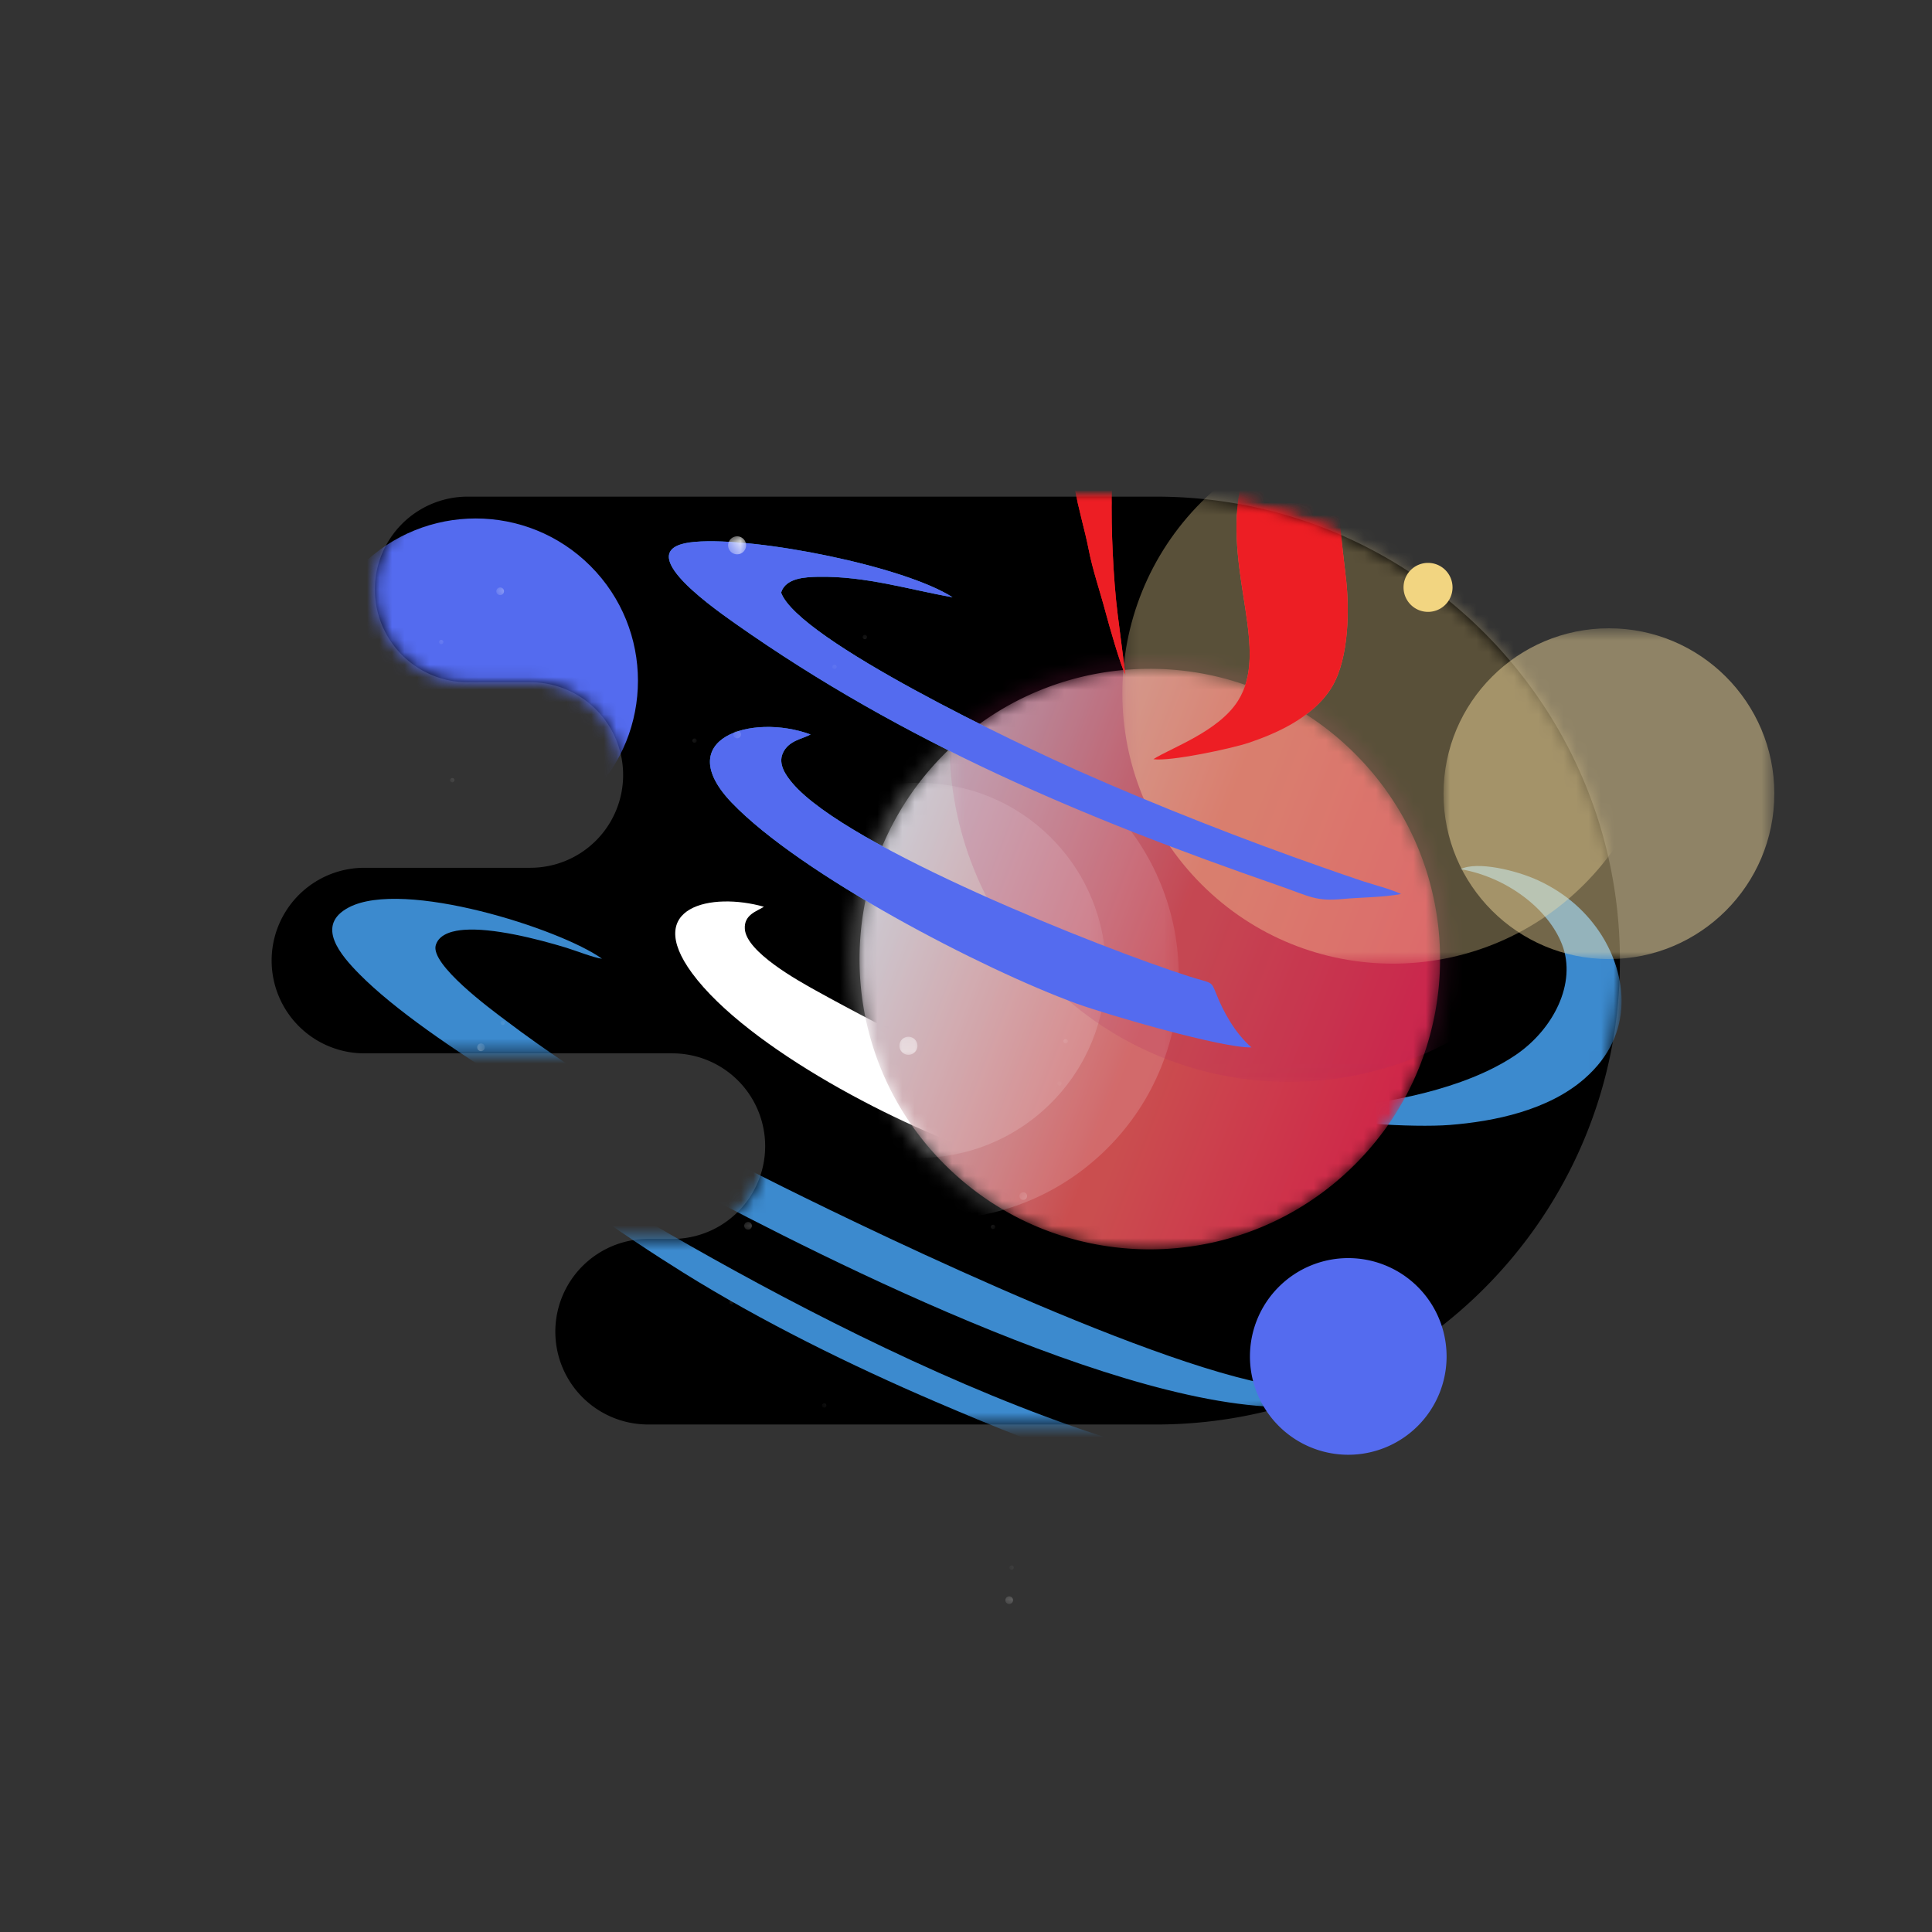 <svg width="155" height="155" viewBox="0 0 155 155" xmlns="http://www.w3.org/2000/svg" xmlns:xlink="http://www.w3.org/1999/xlink"><rect x="0" y="0" width="155" height="155" fill="#333333" stroke="none"/><defs><path id="a" d="M0 199.75h199.75V0H0z"/><path d="M71.796 74.984h.426-.426zm-55.22 0a7.443 7.443 0 0 1-7.443-7.443 7.443 7.443 0 0 1 7.443-7.445h-.638 6.41-.745a7.444 7.444 0 0 0 0-14.887h.638-13.95a7.444 7.444 0 0 1 0-14.887h24.705a7.444 7.444 0 1 0 0-14.888v-.001h.745-11.767a7.444 7.444 0 0 1 0-14.887h50.248-.426c20.556 0 37.219 16.662 37.219 37.219 0 20.556-16.663 37.22-37.219 37.22h-55.22z" id="c"/><path d="M6.892 40.369c-9.094-9.095-9.094-23.842 0-32.935 9.095-9.096 23.84-9.096 32.935 0 9.095 9.093 9.095 23.84 0 32.935a23.214 23.214 0 0 1-16.467 6.82c-5.96 0-11.92-2.273-16.468-6.82" id="e"/><linearGradient x1="104.739%" y1="29.814%" x2="-17.479%" y2="74.884%" id="g"><stop stop-color="#D11746" offset="0%"/><stop stop-color="#CA4E4F" offset="40.786%"/><stop stop-color="#CA4E4F" offset="43.311%"/><stop stop-color="#ACECFE" offset="100%"/></linearGradient><path d="M7.376 41.882c-9.378-9.379-9.378-24.587 0-33.965 9.38-9.38 24.585-9.38 33.965 0 9.379 9.378 9.379 24.586 0 33.965a23.941 23.941 0 0 1-16.982 7.034 23.941 23.941 0 0 1-16.983-7.034" id="h"/><path id="j" d="M.6 39.08h39.067V.011H.6z"/><path id="l" d="M.728 31.054H30.83V.954H.73z"/><path id="n" d="M.291 54.556h54.49V.066H.29z"/><path d="M71.796 74.984h.426-.426zm-55.22 0a7.443 7.443 0 0 1-7.443-7.443 7.443 7.443 0 0 1 7.443-7.445h-.638 6.41-.745a7.444 7.444 0 0 0 0-14.887h.638-13.95a7.444 7.444 0 0 1 0-14.887h24.705a7.444 7.444 0 1 0 0-14.888v-.001h.745-11.767a7.444 7.444 0 0 1 0-14.887h50.248-.426c20.556 0 37.219 16.662 37.219 37.219 0 20.556-16.663 37.22-37.219 37.22h-55.22z" id="p"/><path id="r" d="M.183 43.967h43.402V.564H.183z"/><path id="t" d="M0 199.75h199.75V0H0z"/><path id="v" d="M.983 27.468h26.539V.928H.982z"/><path id="x" d="M.276 1.688h1.446V.243H.276z"/><path id="z" d="M.915 1.202h.613V.588H.915z"/><path id="B" d="M.786.739h.613V.125H.786z"/><path id="D" d="M.808.812h.614V.2H.808z"/><path id="F" d="M.62.593h.347V.245H.619z"/><path id="H" d="M.069 1.26h.346V.913H.07z"/><path id="J" d="M.112 1.218h.346V.871H.112z"/><path id="L" d="M.637.55h.347V.201H.637z"/><path id="N" d="M.966 1.12h.346V.773H.966z"/><path id="P" d="M.451.504h.347V.157H.451z"/><path id="R" d="M.515 1.89H1.96V.444H.515z"/><path id="T" d="M.945 1.283h.614V.67H.945z"/><path id="V" d="M.363 1.153h.614V.54H.363z"/><path id="X" d="M.918.789h.613V.175H.918z"/><path id="Z" d="M.646.654h.347V.307H.646z"/><path id="ab" d="M.18.475h.347V.13H.18z"/><path id="ad" d="M.234.983H.58V.636H.234z"/><path id="af" d="M.297.572h.347V.225H.297z"/><path id="ah" d="M.887.578h.347V.232H.887z"/><path id="aj" d="M.326.975h.347V.627H.326z"/></defs><g fill="none" fill-rule="evenodd"><g transform="matrix(1 0 0 -1 -22 177.75)"><mask id="b" fill="#fff"><use xlink:href="#a"/></mask><g mask="url(#b)"><path d="M115.167 63.467H73.91a7.444 7.444 0 0 0 0 14.887h2.778-.745a7.444 7.444 0 0 1 0 14.888H51.237a7.444 7.444 0 0 0 0 14.888h13.95-.638a7.443 7.443 0 0 1 7.443 7.444 7.443 7.443 0 0 1-7.443 7.443h.745-6.41.639a7.443 7.443 0 0 0-7.444 7.445 7.443 7.443 0 0 0 7.444 7.444h55.644-.425c20.556 0 37.22-16.663 37.22-37.22 0-20.555-16.664-37.22-37.22-37.22h.425z" fill="#000" fill-rule="nonzero"/></g></g><g transform="matrix(1 0 0 -1 20.946 114.829)"><mask id="d" fill="#fff"><use xlink:href="#c"/></mask><g mask="url(#d)"><path d="M69.34 60.709l-.612 4.783c-.2 1.57-.319 3.263-.4 4.933-.141 3.07-.227 6.92.56 10.297 1.448 6.178 6.575 7.83 11.406 9.882.732.315 1.523.553 2.275.815 4.816 1.682 11.122 3.419 16.12 4.945 5.092 1.57 9.015 4.18 12.17 9.336 1.653 2.689 4.198 8.958 2.777 11.056-1.573-4.503-2.906-7.425-6.779-10.77-4.492-3.887-9.207-5.167-14.42-6.148-4.26-.802-11.435-2.51-15.33-3.63-2.527-.738-6.883-2.142-9.518-4.34-3.898-3.252-3.555-6.87-3.168-10.746.184-1.847.488-3.498.808-5.231.37-2.023.85-3.533 1.162-5.126.325-1.685.923-3.389 1.363-5.06.278-1.036 1.18-4.225 1.585-4.996" fill="#ED1E24" fill-rule="nonzero"/><path d="M86.86 6.104c.202-2.535-1.395-2.743-3.416-2.668-8.982.338-33.784 12.302-41.484 16.127-7.852 3.896-15.544 8.248-22.392 13.444-1.11.835-6.032 4.454-5.55 6.004.297.98 1.592 1.165 2.239 1.217 2.285.186 5.84-.705 8.225-1.432.688-.212 2.297-.833 2.869-.883-3.37 2.414-15.928 6.411-20.306 4.12-2.757-1.443-.627-3.867.85-5.363 5.541-5.602 19.174-13.178 26.43-17.048C45.175 13.85 71.525.423 84.57 2.084c.76.09 2.281.329 2.798 1.053.638.904-.045 2.413-.509 2.967" fill="#3C8ACE" fill-rule="nonzero"/><path d="M71.59 53.922c1.365-.199 6.238.846 7.648 1.314 1.858.635 5.117 1.898 6.68 4.494 1.414 2.362 1.367 6.406 1.142 8.494-.714 6.603-1.86 10.763 5.355 13.962 2.408 1.06 4.738 1.667 7.397 2.247 3.183.696 8.137 1.336 11.6 1.632l3.968.38c-1.686.606-6.728 1.084-8.693 1.32-2.646.304-5.854.35-8.364.232-8.62-.423-18.248-3.067-19.853-12.753-1.086-6.551 2.446-12.63-.101-16.648-1.56-2.462-5.368-3.767-6.78-4.674" fill="#ED1E24" fill-rule="nonzero"/><path d="M71.306 19.294c-1.641 1.822-2.716 3.51-3.985 5.535-.732 1.176-.35.915-1.878 1.275-6.227 1.484-15.198 6.08-20.91 9.243-1.47.815-5.598 3.105-5.722 4.947-.084 1.162.983 1.43 1.53 1.787-4.199 1.193-9.698.026-5.764-5.327C39.01 30.737 51.5 24.266 58.608 22.072c2.025-.625 11.44-3.042 12.698-2.778" fill="#FFF" fill-rule="nonzero"/><path d="M79.454 30.798c-1.368 1.204-2.274 2.913-2.804 4.254-.47 1.155-.275.827-2.237 1.456-7.065 2.264-27.408 10.34-31.775 15.481-.566.668-1.165 1.54-.782 2.411.459 1.036 1.59 1.139 2.23 1.504-4.744 1.744-11.235-.352-6.321-5.479 5.546-5.773 20.03-13.325 27.655-16.11 2.513-.912 11.714-3.59 14.034-3.517M91.458 43.107c-.866.401-2.136.722-3.063 1.024-1.069.365-2.09.705-3.149 1.085-6.39 2.234-13.346 4.963-19.493 7.686-4.8 2.125-22.67 10.59-24.034 14.385.373 1.2 1.988 1.242 2.978 1.267 3.844.066 7.33-1.04 10.775-1.64-3.902 2.498-15.73 4.855-20.657 4.444-5.324-.437.879-4.899 3.212-6.543 13.655-9.622 27.976-15.604 43.587-21.025 2.545-.885 2.983-1.284 5.127-1.088 1.481.136 3.326.132 4.717.405M17.815 24.98c3.219-3.84 11.622-9.494 16.072-12.26 6.249-3.896 13.478-7.457 20.24-10.355 8.752-3.748 19.267-7.938 28.64-7.991 2.23-.007 6.523.504 7.894 2.414-.657.033-1.364-.214-2.034-.293C70.877-5.78 41.367 10.5 26.472 19.562l-8.657 5.418M96.24 45.098c3.727-.65 7.036-3.197 8.138-6.052 1.19-3.09-.698-6.82-3.766-8.884-4.098-2.748-10.313-3.881-15.19-4.297-.837-.073-1.603-.058-2.361-.182 2.507-.973 9.455-1.329 12.283-1.108 3.607.282 7.934 1.176 10.841 3.726 4.137 3.614 3.304 8.426 1.36 11.502-1.121 1.763-2.768 3.32-5.07 4.388-1.761.817-4.91 1.57-6.236.907" fill="#3C8ACE" fill-rule="nonzero"/></g></g><g transform="matrix(1 0 0 -1 68.886 100.846)"><mask id="f" fill="#fff"><use xlink:href="#e"/></mask><g mask="url(#f)" fill-rule="nonzero" fill="url(#g)"><path d="M6.892 40.369c-9.094-9.095-9.094-23.842 0-32.935 9.095-9.096 23.84-9.096 32.935 0 9.095 9.093 9.095 23.84 0 32.935a23.214 23.214 0 0 1-16.467 6.82c-5.96 0-11.92-2.273-16.468-6.82"/></g></g><g transform="matrix(1 0 0 -1 67.888 101.845)"><mask id="i" fill="#fff"><use xlink:href="#h"/></mask><g mask="url(#i)"><g transform="translate(-12.984 3.995)"><mask id="k" fill="#fff"><use xlink:href="#j"/></mask><g opacity=".16" mask="url(#k)"><path d="M6.321 33.358c7.629 7.628 19.996 7.628 27.625 0 7.628-7.628 7.628-19.996 0-27.624-7.629-7.629-19.996-7.629-27.625 0-7.628 7.628-7.628 19.996 0 27.624" fill="#FFF" fill-rule="nonzero"/></g></g><g transform="translate(-9.988 7.99)"><mask id="m" fill="#fff"><use xlink:href="#l"/></mask><g opacity=".16" mask="url(#m)" fill-rule="nonzero" fill="#FFF"><path d="M5.136 26.646c5.878 5.877 15.407 5.877 21.285 0 5.878-5.878 5.878-15.407 0-21.285-5.878-5.876-15.407-5.876-21.285 0-5.877 5.878-5.877 15.407 0 21.285"/></g></g><g transform="translate(7.99 14.981)"><mask id="o" fill="#fff"><use xlink:href="#n"/></mask><g opacity=".16" mask="url(#o)"><path d="M8.271 46.576c10.64 10.639 27.89 10.639 38.53 0 10.64-10.64 10.64-27.891 0-38.53-10.64-10.64-27.89-10.64-38.53 0-10.64 10.639-10.64 27.89 0 38.53" fill="#AA1F61" fill-rule="nonzero"/></g></g></g></g><g transform="matrix(1 0 0 -1 20.946 114.829)"><mask id="q" fill="#fff"><use xlink:href="#p"/></mask><g mask="url(#q)"><g transform="translate(68.914 36.954)"><mask id="s" fill="#fff"><use xlink:href="#r"/></mask><g opacity=".35" mask="url(#s)"><path d="M6.539 37.61c8.474 8.475 22.215 8.475 30.69 0 8.474-8.474 8.474-22.214 0-30.69-8.475-8.475-22.216-8.475-30.69 0-8.475 8.476-8.475 22.216 0 30.69" fill="#FFE5A4" fill-rule="nonzero"/></g></g><path d="M69.34 60.709l-.612 4.783c-.2 1.57-.319 3.263-.4 4.933-.141 3.07-.227 6.92.56 10.297 1.448 6.178 6.575 7.83 11.406 9.882.732.315 1.523.553 2.275.815 4.816 1.682 11.122 3.419 16.12 4.945 5.092 1.57 9.015 4.18 12.17 9.336 1.653 2.689 4.198 8.958 2.777 11.056-1.573-4.503-2.906-7.425-6.779-10.77-4.492-3.887-9.207-5.167-14.42-6.148-4.26-.802-11.435-2.51-15.33-3.63-2.527-.738-6.883-2.142-9.518-4.34-3.898-3.252-3.555-6.87-3.168-10.746.184-1.847.488-3.498.808-5.231.37-2.023.85-3.533 1.162-5.126.325-1.685.923-3.389 1.363-5.06.278-1.036 1.18-4.225 1.585-4.996" fill="#ED1E24" fill-rule="nonzero"/><path d="M71.59 53.922c1.365-.199 6.238.846 7.648 1.314 1.858.635 5.117 1.898 6.68 4.494 1.414 2.362 1.367 6.406 1.142 8.494-.714 6.603-1.86 10.763 5.355 13.962 2.408 1.06 4.738 1.667 7.397 2.247 3.183.696 8.137 1.336 11.6 1.632l3.968.38c-1.686.606-6.728 1.084-8.693 1.32-2.646.304-5.854.35-8.364.232-8.62-.423-18.248-3.067-19.853-12.753-1.086-6.551 2.446-12.63-.101-16.648-1.56-2.462-5.368-3.767-6.78-4.674" fill="#ED1E24" fill-rule="nonzero"/><path d="M79.454 30.798c-1.368 1.204-2.274 2.913-2.804 4.254-.47 1.155-.275.827-2.237 1.456-7.065 2.264-27.408 10.34-31.775 15.481-.566.668-1.165 1.54-.782 2.411.459 1.036 1.59 1.139 2.23 1.504-4.744 1.744-11.235-.352-6.321-5.479 5.546-5.773 20.03-13.325 27.655-16.11 2.513-.912 11.714-3.59 14.034-3.517M91.458 43.107c-.866.401-2.136.722-3.063 1.024-1.069.365-2.09.705-3.149 1.085-6.39 2.234-13.346 4.963-19.493 7.686-4.8 2.125-22.67 10.59-24.034 14.385.373 1.2 1.988 1.242 2.978 1.267 3.844.066 7.33-1.04 10.775-1.64-3.902 2.498-15.73 4.855-20.657 4.444-5.324-.437.879-4.899 3.212-6.543 13.655-9.622 27.976-15.604 43.587-21.025 2.545-.885 2.983-1.284 5.127-1.088 1.481.136 3.326.132 4.717.405M8.015 51.013c-5.084 5.083-5.084 13.325 0 18.409 5.083 5.082 13.325 5.082 18.409 0 5.082-5.084 5.082-13.326 0-18.41-5.084-5.083-13.326-5.083-18.41 0" fill="#546BEF" fill-rule="nonzero"/></g></g><g transform="matrix(1 0 0 -1 -22 177.75)"><mask id="u" fill="#fff"><use xlink:href="#t"/></mask><g mask="url(#u)"><path d="M124.592 74.505a7.886 7.886 0 0 0 11.153 0 7.888 7.888 0 1 0-11.153 0" fill="#546BEF" fill-rule="nonzero"/><path d="M138.534 130.626a1.965 1.965 0 1 0-3.931 0 1.965 1.965 0 0 0 3.93 0" fill="#F2D581" fill-rule="nonzero"/><g transform="translate(136.829 99.875)"><mask id="w" fill="#fff"><use xlink:href="#v"/></mask><g opacity=".45" mask="url(#w)" fill-rule="nonzero" fill="#FFE5A4"><path d="M27.521 14.198c0-7.327-5.94-13.268-13.27-13.268C6.924.93.983 6.87.983 14.198c0 7.33 5.94 13.27 13.27 13.27 7.329 0 13.27-5.94 13.27-13.27"/></g></g><g transform="translate(93.883 92.884)"><mask id="y" fill="#fff"><use xlink:href="#x"/></mask><g opacity=".95" mask="url(#y)"><path d="M1.58.536a.722.722 0 1 0-1.163.859.723.723 0 1 0 1.163-.86" fill="#FFF" fill-rule="nonzero"/></g></g><g transform="translate(102.871 80.899)"><mask id="A" fill="#fff"><use xlink:href="#z"/></mask><g opacity=".95" mask="url(#A)"><path d="M1.468.712a.306.306 0 1 0-.492.365.306.306 0 0 0 .492-.365" fill="#FFF" fill-rule="nonzero"/></g></g><g transform="translate(101.873 48.939)"><mask id="C" fill="#fff"><use xlink:href="#B"/></mask><g opacity=".95" mask="url(#C)"><path d="M1.34.249a.307.307 0 1 0-.494.366A.307.307 0 0 0 1.34.25" fill="#FFF" fill-rule="nonzero"/></g></g><g transform="translate(80.899 78.901)"><mask id="E" fill="#fff"><use xlink:href="#D"/></mask><g opacity=".95" mask="url(#E)"><path d="M1.361.323A.305.305 0 0 0 .933.26a.305.305 0 0 0-.065.429c.1.136.293.164.43.065a.307.307 0 0 0 .063-.43" fill="#FFF" fill-rule="nonzero"/></g></g><g transform="translate(100.874 78.901)"><mask id="G" fill="#fff"><use xlink:href="#F"/></mask><g opacity=".95" mask="url(#G)"><path d="M.933.316A.174.174 0 0 0 .69.28a.174.174 0 0 0 .207.279.172.172 0 0 0 .036-.242" fill="#FFF" fill-rule="nonzero"/></g></g><g transform="translate(87.89 63.92)"><mask id="I" fill="#fff"><use xlink:href="#H"/></mask><g opacity=".95" mask="url(#I)"><path d="M.381.983a.174.174 0 1 0-.278.207.174.174 0 0 0 .278-.207" fill="#FFF" fill-rule="nonzero"/></g></g><g transform="translate(102.871 50.936)"><mask id="K" fill="#fff"><use xlink:href="#J"/></mask><g opacity=".95" mask="url(#K)"><path d="M.425.942a.174.174 0 1 0-.28.207.174.174 0 0 0 .28-.207" fill="#FFF" fill-rule="nonzero"/></g></g><g transform="translate(79.9 72.909)"><mask id="M" fill="#fff"><use xlink:href="#L"/></mask><g opacity=".95" mask="url(#M)"><path d="M.95.272A.174.174 0 1 0 .672.48.174.174 0 0 0 .95.272" fill="#FFF" fill-rule="nonzero"/></g></g><g transform="translate(105.868 89.888)"><mask id="O" fill="#fff"><use xlink:href="#N"/></mask><g opacity=".95" mask="url(#O)"><path d="M1.279.843A.174.174 0 1 0 1 1.05a.174.174 0 0 0 .278-.207" fill="#FFF" fill-rule="nonzero"/></g></g><g transform="translate(106.866 93.883)"><mask id="Q" fill="#fff"><use xlink:href="#P"/></mask><g opacity=".95" mask="url(#Q)"><path d="M.765.228A.174.174 0 1 0 .728.47.173.173 0 0 0 .765.227" fill="#FFF" fill-rule="nonzero"/></g></g><g transform="translate(79.9 132.834)"><mask id="S" fill="#fff"><use xlink:href="#R"/></mask><g opacity=".95" mask="url(#S)"><path d="M1.44.473a.722.722 0 1 0-.406 1.386A.722.722 0 0 0 1.44.473" fill="#FFF" fill-rule="nonzero"/></g></g><g transform="translate(79.9 117.853)"><mask id="U" fill="#fff"><use xlink:href="#T"/></mask><g opacity=".95" mask="url(#U)"><path d="M1.338.682a.307.307 0 1 0-.172.589.307.307 0 0 0 .172-.589" fill="#FFF" fill-rule="nonzero"/></g></g><g transform="translate(59.925 92.884)"><mask id="W" fill="#fff"><use xlink:href="#V"/></mask><g opacity=".95" mask="url(#W)"><path d="M.756.552a.307.307 0 1 0-.173.589.307.307 0 0 0 .173-.589" fill="#FFF" fill-rule="nonzero"/></g></g><g transform="translate(60.924 129.838)"><mask id="Y" fill="#fff"><use xlink:href="#X"/></mask><g opacity=".95" mask="url(#Y)"><path d="M1.31.188a.307.307 0 1 0-.172.588.307.307 0 0 0 .172-.588" fill="#FFF" fill-rule="nonzero"/></g></g><g transform="translate(76.904 117.853)"><mask id="aa" fill="#fff"><use xlink:href="#Z"/></mask><g opacity=".95" mask="url(#aa)"><path d="M.868.313a.173.173 0 0 0-.215.12.173.173 0 1 0 .215-.119" fill="#FFF" fill-rule="nonzero"/></g></g><g transform="translate(57.928 114.856)"><mask id="ac" fill="#fff"><use xlink:href="#ab"/></mask><g opacity=".95" mask="url(#ac)"><path d="M.402.136a.172.172 0 0 0-.215.118.173.173 0 0 0 .118.214A.173.173 0 0 0 .52.351.173.173 0 0 0 .402.136" fill="#FFF" fill-rule="nonzero"/></g></g><g transform="translate(61.923 94.881)"><mask id="ae" fill="#fff"><use xlink:href="#ad"/></mask><g opacity=".95" mask="url(#ae)"><path d="M.456.642a.174.174 0 0 0-.097.334.173.173 0 0 0 .097-.334" fill="#FFF" fill-rule="nonzero"/></g></g><g transform="translate(56.929 125.843)"><mask id="ag" fill="#fff"><use xlink:href="#af"/></mask><g opacity=".95" mask="url(#ag)"><path d="M.52.231a.173.173 0 1 0-.097.334A.173.173 0 0 0 .519.23" fill="#FFF" fill-rule="nonzero"/></g></g><g transform="translate(87.89 123.845)"><mask id="ai" fill="#fff"><use xlink:href="#ah"/></mask><g opacity=".95" mask="url(#ai)"><path d="M1.11.238a.174.174 0 0 0-.098.334.173.173 0 0 0 .097-.334" fill="#FFF" fill-rule="nonzero"/></g></g><g transform="translate(90.886 125.843)"><mask id="ak" fill="#fff"><use xlink:href="#aj"/></mask><g opacity=".95" mask="url(#ak)"><path d="M.548.634A.174.174 0 0 0 .45.968.173.173 0 0 0 .548.634" fill="#FFF" fill-rule="nonzero"/></g></g></g></g></g></svg>